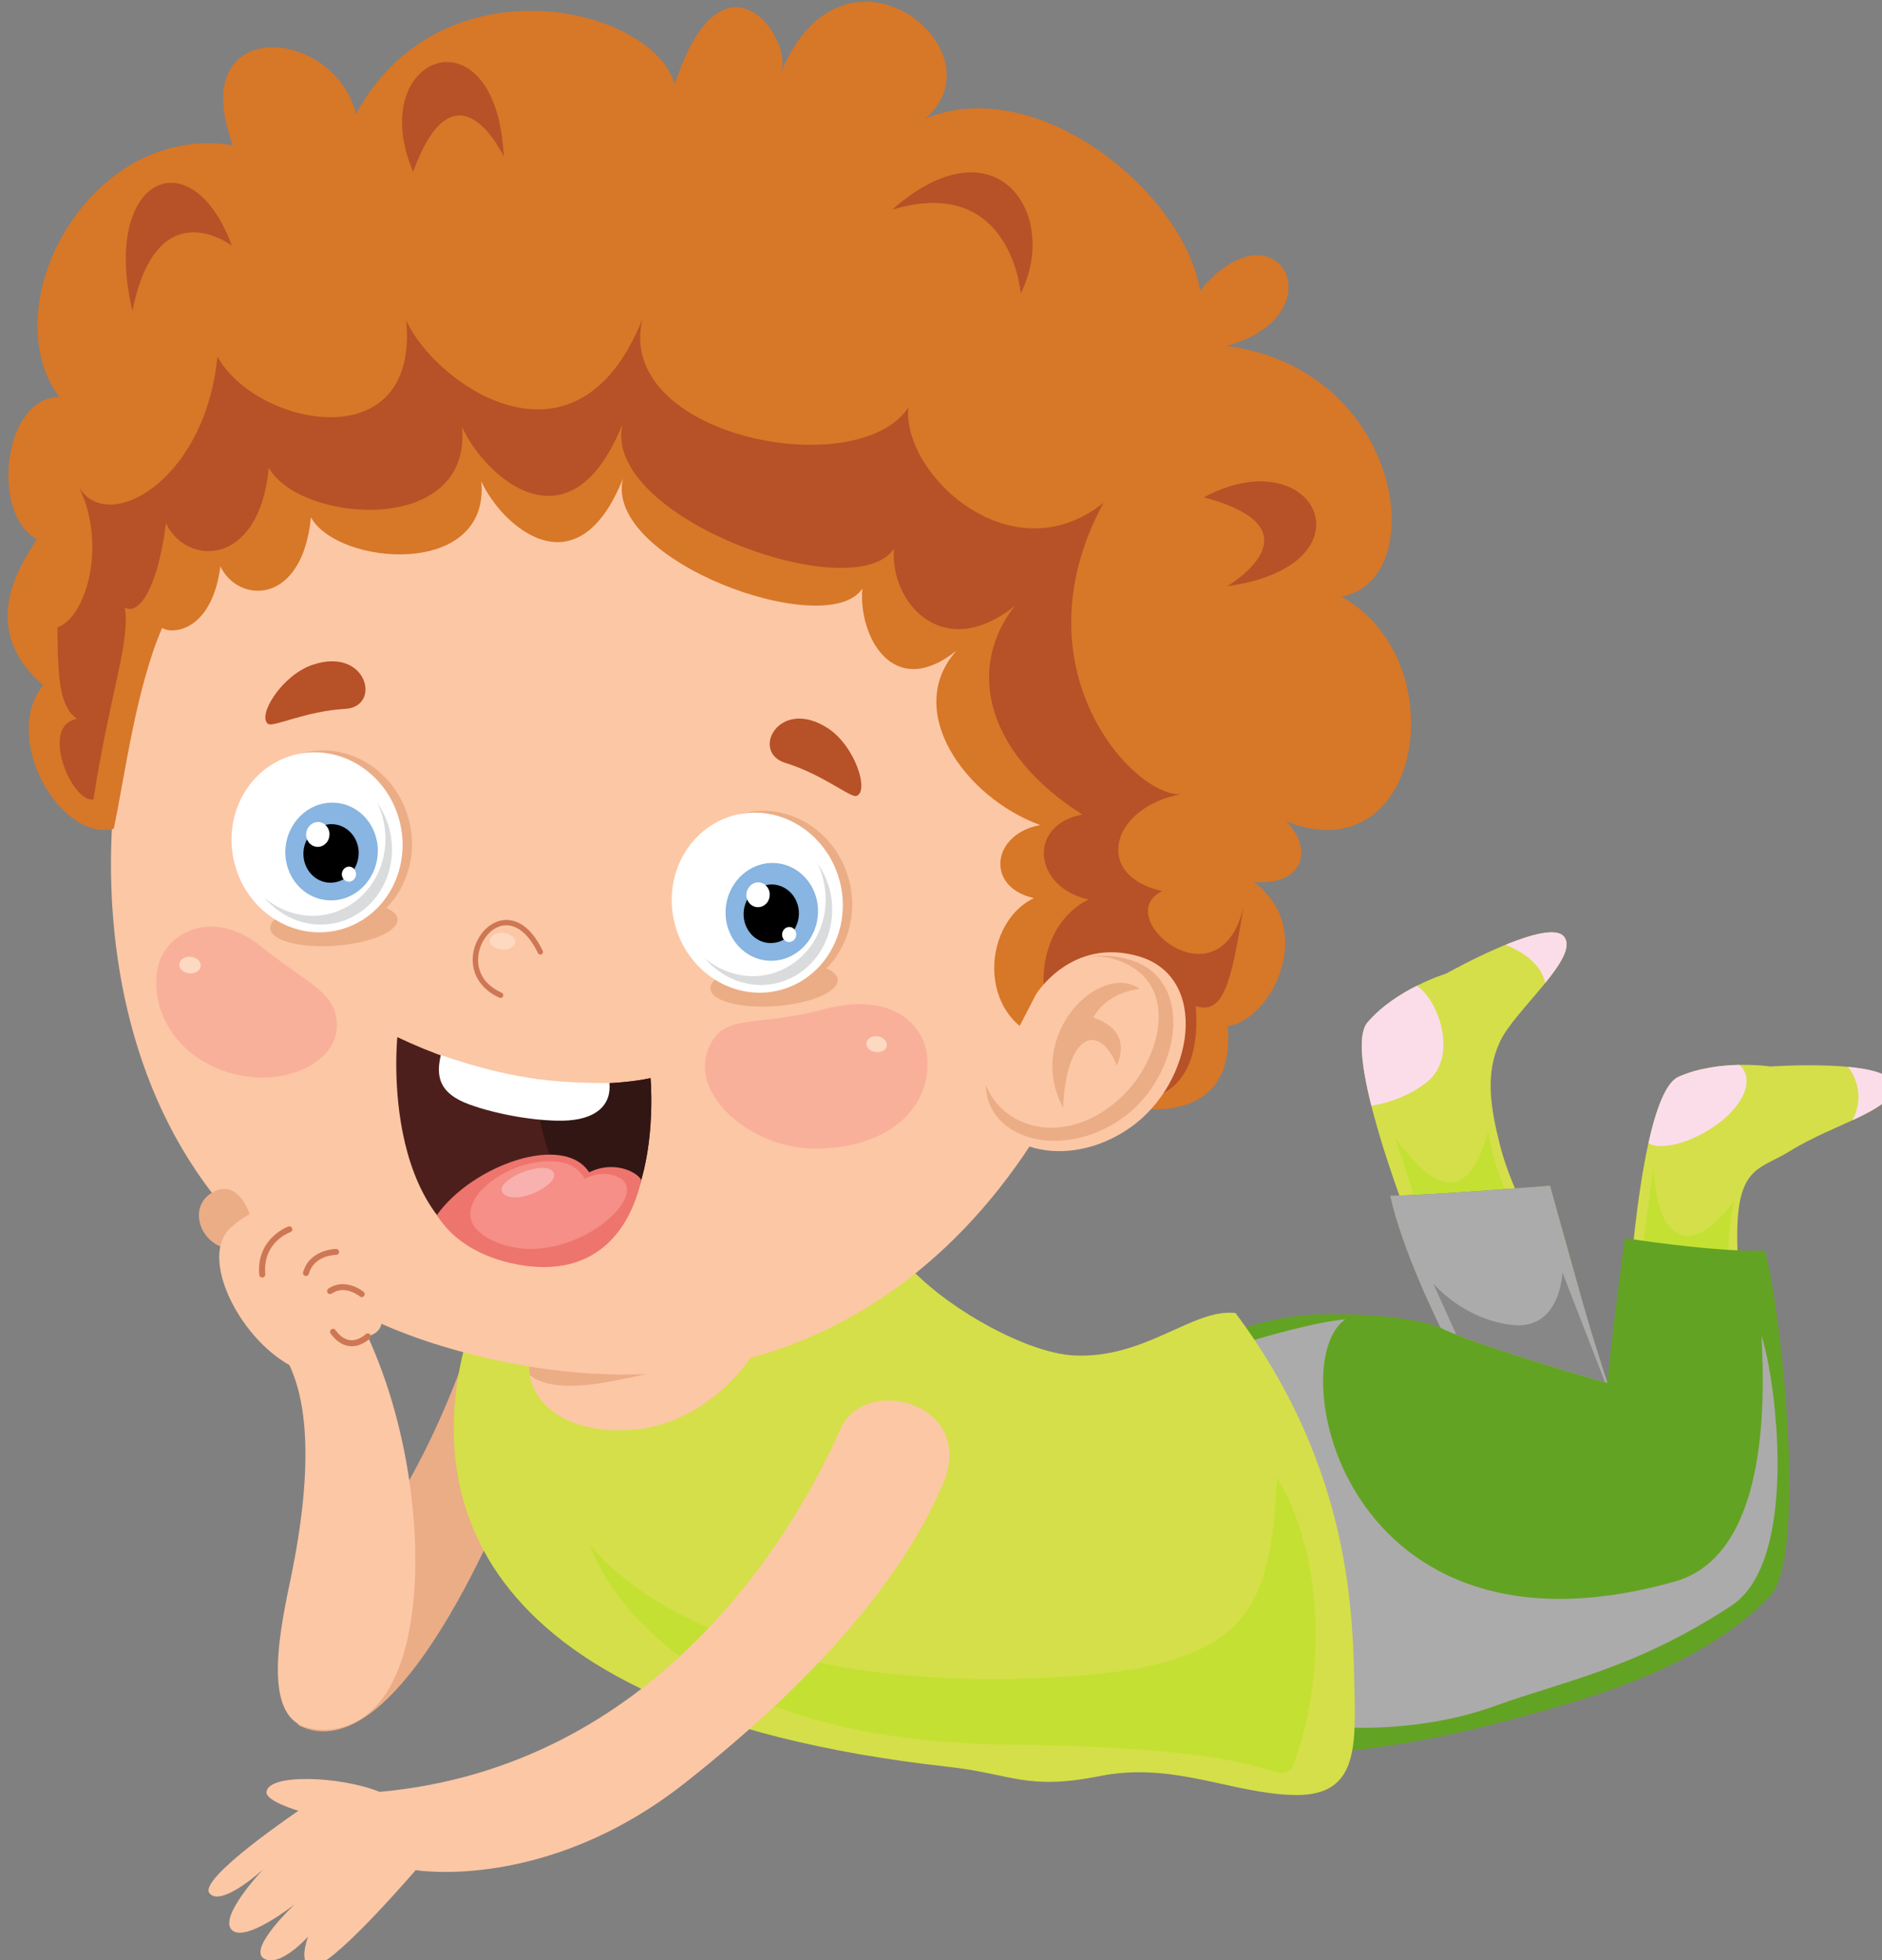 <?xml version="1.0" encoding="UTF-8" standalone="no"?>
<!-- Created with Inkscape (http://www.inkscape.org/) -->

<svg
   width="29.313mm"
   height="30.511mm"
   viewBox="0 0 29.313 30.511"
   version="1.1"
   id="svg1"
   sodipodi:docname="characters.svg"
   inkscape:version="1.4 (e7c3feb1, 2024-10-09)"
   xmlns:inkscape="http://www.inkscape.org/namespaces/inkscape"
   xmlns:sodipodi="http://sodipodi.sourceforge.net/DTD/sodipodi-0.dtd"
   xmlns="http://www.w3.org/2000/svg"
   xmlns:svg="http://www.w3.org/2000/svg">
  <rect x="0" y="0" width="29.313" height="30.511" fill="#808080" stroke="none"/>
  <sodipodi:namedview
     id="namedview1"
     pagecolor="#ffffff"
     bordercolor="#000000"
     borderopacity="0.25"
     inkscape:showpageshadow="2"
     inkscape:pageopacity="0.0"
     inkscape:pagecheckerboard="0"
     inkscape:deskcolor="#d1d1d1"
     inkscape:document-units="mm"
     inkscape:zoom="0.71944456"
     inkscape:cx="200.84939"
     inkscape:cy="265.48258"
     inkscape:window-width="1600"
     inkscape:window-height="835"
     inkscape:window-x="0"
     inkscape:window-y="25"
     inkscape:window-maximized="0"
     inkscape:current-layer="layer1">
    <inkscape:page
       x="1.5794032e-16"
       y="0"
       width="29.313"
       height="30.511"
       id="page2"
       margin="0"
       bleed="0" />
  </sodipodi:namedview>
  <defs
     id="defs1" />
  <g
     inkscape:label="Layer 1"
     inkscape:groupmode="layer"
     id="layer1"
     transform="translate(-12.23,-9.125)">
    <g
       id="g7095"
       transform="matrix(0.265,0,0,0.265,-51.546,-5.433)"
       inkscape:export-filename="hairstyle-curly_dye-red_eyes-blue_skin-light_pose-laying.png"
       inkscape:export-xdpi="1000"
       inkscape:export-ydpi="1000">
      <path
         style="fill:#ebad86"
         d="m 271.179,141.227 c 0,0 -6.76,18.157 -12.96,15.052 -2.303,-3.541 3.987,-10.54 3.987,-10.54 0,0 3.116,-3.689 5.812,-11.186 1.625,-4.519 3.161,6.674 3.161,6.674 z"
         id="path783-6" />
      <path
         style="fill:#d5df49"
         d="m 336.272,132.798 c 0,0 0.673,-13.541 3.042,-14.609 2.371,-1.065 5.403,-0.608 5.403,-0.608 0,0 6.852,-0.474 7.192,1.02 0.342,1.489 -3.421,2.311 -6.051,3.954 -1.744,1.082 -3.089,0.854 -3.089,4.96 0,2.35 0.439,6.602 0.439,6.602 0,0 -6.174,0.859 -6.936,-1.319 z"
         id="path784-6" />
      <path
         style="fill:#fbddea"
         d="m 342.895,117.485 c -1.054,0.023 -2.397,0.178 -3.58,0.704 -0.745,0.338 -1.323,1.904 -1.764,3.898 0.689,0.413 2.281,0.039 3.688,-0.867 1.837,-1.184 2.646,-2.852 1.656,-3.735 z"
         id="path785-87" />
      <path
         style="fill:#fbddea"
         d="m 349.537,120.739 c 1.464,-0.678 2.563,-1.305 2.373,-2.139 -0.139,-0.588 -1.282,-0.87 -2.621,-0.996 0.17,0.214 1.115,1.533 0.248,3.135 z"
         id="path786-00" />
      <path
         style="fill:#c4e133"
         d="m 337.853,123.408 -0.877,6.456 5.205,0.145 c 0,0 0,-3.153 0.44,-4.547 -1.833,2.344 -2.933,2.419 -3.814,1.54 -0.88,-0.881 -0.954,-3.594 -0.954,-3.594 z"
         id="path787-6" />
      <path
         style="fill:#d5df49"
         d="m 324.567,129.494 c 0,0 -5.214,-12.521 -3.53,-14.498 1.689,-1.981 4.623,-2.871 4.623,-2.871 0,0 5.985,-3.369 6.933,-2.169 0.95,1.203 -2.903,4.31 -3.768,6.166 -0.876,1.86 -0.57,3.834 0.009,6.11 0.759,2.977 2.641,5.868 2.641,5.868 0,0 -5.282,3.04 -6.908,1.394 z"
         id="path788-33" />
      <path
         style="fill:#fbddea"
         d="m 332.593,109.956 c -0.439,-0.552 -1.943,-0.134 -3.444,0.476 0.736,0.29 2.073,0.978 2.333,2.244 0.907,-1.113 1.567,-2.136 1.111,-2.72 z"
         id="path789-18" />
      <path
         style="fill:#fbddea"
         d="m 323.94,112.838 c -0.936,0.469 -2.073,1.181 -2.903,2.158 -0.581,0.685 -0.339,2.636 0.232,4.887 0.879,-0.142 2.152,-0.502 3.277,-1.402 1.82,-1.454 0.712,-4.762 -0.606,-5.643 z"
         id="path790-88" />
      <path
         style="fill:#c4e133"
         d="m 322.659,121.749 1.903,5.82 4.882,-1.82 c 0,0 -1.187,-2.922 -1.303,-4.381 -0.816,2.862 -1.811,3.347 -2.955,2.861 -1.147,-0.481 -2.527,-2.48 -2.527,-2.48 z"
         id="path791-00" />
      <g
         id="g793-1">
        <path
           style="fill:#63a324"
           d="m 308.991,135.18 c 0,0 4.243,-2.928 9.298,-3.037 5.045,-0.103 7.039,0.779 7.039,0.779 0,0 -2.304,-4.64 -2.949,-7.753 2.042,0 9.389,-0.588 9.389,-0.588 2.081,7.413 2.003,7.325 3.376,11.587 0.217,-2.566 1.023,-8.507 1.023,-8.507 0,0 5.315,0.843 8.217,0.735 0.859,2.686 2.617,17.966 0.29,20.328 -4.104,4.167 -10.193,5.922 -16.097,7.457 -7.64,1.989 -13.508,1.93 -13.508,1.93 z"
           id="path792-54" />
        <path
           style="fill:#acabab"
           d="m 312.586,134.189 c 0,0 4.734,-1.542 7.154,-1.757 -3.74,2.527 -0.133,20.896 19.362,15.401 5.378,-1.52 5.319,-10.232 5.098,-14.414 0.772,2.203 2.331,13.159 -1.795,15.849 -5.657,3.694 -9.824,4.404 -13.828,5.858 -4.399,1.605 -9.7,1.548 -12.56,0.777 -2.861,-0.769 -3.431,-21.714 -3.431,-21.714 z"
           id="path793-95" />
      </g>
      <g
         id="g795-8">
        <path
           style="fill:#d5df49"
           d="m 320.276,154.311 c -0.098,-4.353 -0.098,-13.008 -6.993,-22.249 -2.492,-0.292 -5.289,2.699 -9.486,2.492 -2.682,-0.131 -7.145,-2.568 -9.51,-5.006 -4.693,-4.847 -7.806,-3.417 -7.806,-3.417 -2.044,-0.261 -12.579,3.321 -18.504,7.884 -1.905,7.332 -1.442,21.371 28.459,24.707 3.739,0.419 4.566,1.394 8.867,0.539 4.3,-0.858 7.699,1.008 11.357,1.111 3.65,0.106 3.696,-2.486 3.616,-6.061 z"
           id="path794-8" />
        <path
           style="fill:#c4e133"
           d="m 275.328,145.641 c 0,0 3.309,11.537 24.472,11.768 17.061,0.184 15.468,2.502 16.833,1.363 2.049,-5.459 1.823,-12.513 -0.91,-17.064 -0.455,8.193 -1.593,11.515 -15.242,11.833 -19.337,0.456 -25.153,-7.9 -25.153,-7.9 z"
           id="path795-1" />
      </g>
      <path
         style="fill:#acabab"
         d="m 331.768,124.581 c 0,0 -7.347,0.588 -9.389,0.588 0.645,3.112 2.949,7.753 2.949,7.753 1.34,0.717 6.732,2.366 9.815,3.247 -1.373,-4.263 -1.294,-4.175 -3.375,-11.588 z"
         id="path796-22" />
      <path
         style="fill:#fcc7a5"
         d="m 272.121,134.086 c -1.102,1.541 0.221,5.17 5.612,4.843 5.391,-0.333 9.463,-6.272 8.137,-9.246 -1.318,-2.966 -13.749,4.403 -13.749,4.403 z"
         id="path797-0" />
      <path
         style="fill:#ebad86"
         d="m 272.121,134.086 c -0.307,0.428 -0.417,1.017 -0.314,1.633 0.959,0.745 2.705,0.755 4.824,0.346 3.411,-0.657 6.391,-1.325 9.223,-3.552 0.331,-1.043 0.369,-2.042 0.016,-2.83 -1.318,-2.966 -13.749,4.403 -13.749,4.403 z"
         id="path798-8" />
      <path
         style="fill:#868786"
         d="m 335.004,136.131 -2.506,-6.451 c 0,0 -0.106,3.409 -2.968,3.082 -2.862,-0.33 -4.62,-2.424 -4.62,-2.424 l 1.35,2.994 c 2.044,0.803 6.145,2.051 8.744,2.799 z"
         id="path799-9" />
      <g
         id="g842-1">
        <g
           id="g841-3">
          <g
             id="g840-7">
            <g
               id="g831-5">
              <g
                 id="g807-8">
                <path
                   style="fill:#fcc7a5"
                   d="m 248.855,94.759 c -3.006,8.129 -4.427,32.888 18.287,39.394 22.582,6.476 35.586,-8.877 39.557,-24.599 4.803,-18.962 -9.78,-31.353 -23.119,-33.674 -20.808,-3.632 -30.693,7.984 -34.725,18.879 z"
                   id="path800-58" />
                <path
                   style="fill:#f9b09b"
                   d="m 260.456,115.36 c -0.129,2.055 -3.198,3.502 -6.267,2.601 -3.067,-0.9 -4.605,-3.463 -4.308,-5.912 0.275,-2.229 3.173,-3.924 6.137,-1.515 2.769,2.246 4.572,2.692 4.438,4.826 z"
                   id="path801-48" />
                <path
                   style="fill:#fdd9c2"
                   d="m 252.459,111.684 c -0.026,0.266 -0.327,0.454 -0.673,0.424 -0.35,-0.033 -0.613,-0.278 -0.578,-0.547 0.017,-0.267 0.315,-0.456 0.672,-0.421 0.346,0.029 0.61,0.276 0.579,0.544 z"
                   id="path802-84" />
                <path
                   style="fill:#fdd9c2"
                   d="m 270.951,110.29 c -0.028,0.271 -0.38,0.456 -0.795,0.419 -0.404,-0.038 -0.724,-0.289 -0.696,-0.55 0.028,-0.279 0.379,-0.46 0.792,-0.417 0.413,0.038 0.722,0.282 0.699,0.548 z"
                   id="path803-1" />
                <path
                   style="fill:#f9b09b"
                   d="m 295.147,118.01 c -0.369,2.799 -3.216,4.517 -6.889,4.383 -3.538,-0.141 -6.888,-3.098 -6.029,-5.654 0.818,-2.424 2.663,-1.394 6.875,-2.526 4.066,-1.101 6.42,1.006 6.043,3.797 z"
                   id="path804-3" />
                <path
                   style="fill:#fdd9c2"
                   d="m 292.783,116.352 c -0.032,0.26 -0.32,0.424 -0.655,0.38 -0.324,-0.044 -0.573,-0.281 -0.536,-0.536 0.033,-0.255 0.329,-0.429 0.656,-0.386 0.334,0.047 0.573,0.29 0.535,0.542 z"
                   id="path805-8" />
                <path
                   style="fill:#b75127"
                   d="m 259.019,93.992 c 3.221,-1.107 4.106,2.46 1.938,2.581 -2.326,0.133 -4.23,1.091 -4.532,0.886 -0.669,-0.464 0.785,-2.845 2.594,-3.467 z"
                   id="path806-2" />
                <path
                   style="fill:#b75127"
                   d="m 289.316,97.707 c -2.861,-1.848 -4.567,1.396 -2.498,2.039 2.227,0.686 3.845,2.074 4.191,1.942 0.757,-0.278 -0.089,-2.942 -1.693,-3.981 z"
                   id="path807-9" />
              </g>
              <g
                 id="g813-75">
                <path
                   style="fill:#4c1f1c"
                   d="m 264.018,115.856 c 0,0 -1.248,12.201 7.376,13.338 8.632,1.143 7.504,-10.932 7.504,-10.932 0,0 -6.452,1.604 -14.88,-2.406 z"
                   id="path808-8" />
                <path
                   style="fill:#321614"
                   d="m 272.068,118.307 c 0.231,3.014 1.19,7.282 4.618,9.176 2.78,-3.11 2.212,-9.22 2.212,-9.22 0,0 -2.922,0.707 -6.83,0.044 z"
                   id="path809-553" />
                <path
                   style="fill:#ed756d"
                   d="m 266.344,126.302 c 0.967,1.605 2.892,2.674 5.229,2.989 4.27,0.553 6.148,-2.248 6.786,-5.046 -0.326,-0.549 -1.71,-1.133 -3.065,-0.447 -1.508,-2.328 -6.855,-0.426 -8.95,2.504 z"
                   id="path810-3" />
                <path
                   style="fill:#f58f88"
                   d="m 276.871,124.019 c -0.662,-0.258 -1.482,-0.064 -1.835,0.159 -0.288,-0.481 -0.774,-1.031 -2.057,-1.032 -3.188,-0.027 -6.991,3.414 -2.867,4.859 4.169,1.467 9.204,-3.056 6.759,-3.986 z"
                   id="path811-02" />
                <path
                   style="fill:#f8b1ae"
                   d="m 270.305,124.465 c 0.65,-0.703 2.319,-1.193 2.801,-0.771 0.574,0.501 -0.851,1.389 -1.801,1.545 -0.967,0.162 -1.417,-0.323 -1,-0.774 z"
                   id="path812-2" />
                <path
                   style="fill:#ffffff"
                   d="m 266.575,116.907 c -0.305,1.277 -0.08,2.252 1.635,2.887 1.598,0.595 3.93,0.999 5.537,0.969 1.935,-0.036 2.862,-0.903 2.737,-2.214 -3.281,0.02 -5.916,-0.265 -9.909,-1.642 z"
                   id="path813-42" />
              </g>
              <path
                 style="fill:#ce7755"
                 d="m 270.08,113.555 c 0.065,0.004 0.134,-0.035 0.152,-0.095 0.04,-0.08 0.003,-0.175 -0.08,-0.215 -1.41,-0.623 -1.433,-1.741 -1.369,-2.203 0.116,-0.878 0.734,-1.622 1.447,-1.742 0.762,-0.116 1.485,0.457 2.054,1.618 0.033,0.081 0.133,0.112 0.207,0.077 0.075,-0.038 0.112,-0.134 0.073,-0.211 -0.848,-1.759 -1.859,-1.879 -2.383,-1.792 -0.849,0.135 -1.583,1.001 -1.714,2.014 -0.138,1.092 0.448,2.038 1.555,2.536 0.024,0.003 0.042,0.007 0.058,0.013 z"
                 id="path814-92" />
              <g
                 id="g822-2">
                <path
                   style="fill:#ebad86"
                   d="m 264.687,103.062 c 0.765,2.858 -0.814,5.766 -3.51,6.486 -2.7,0.723 -5.513,-1.017 -6.279,-3.883 -0.768,-2.862 0.815,-5.771 3.508,-6.489 2.711,-0.718 5.519,1.019 6.281,3.886 z"
                   id="path815-6" />
                <path
                   style="fill:#ebad86"
                   d="m 262.569,108.027 c 1.638,0.329 1.946,1.118 0.693,1.771 -1.262,0.641 -3.615,0.906 -5.248,0.577 -1.644,-0.325 -1.954,-1.125 -0.696,-1.769 1.262,-0.649 3.603,-0.901 5.251,-0.579 z"
                   id="path816-30" />
                <path
                   style="fill:#ffffff"
                   d="m 264.138,103.128 c 0.752,2.826 -0.798,5.694 -3.472,6.41 -2.674,0.714 -5.451,-1 -6.203,-3.836 -0.761,-2.835 0.801,-5.702 3.467,-6.418 2.676,-0.71 5.456,1.009 6.208,3.844 z"
                   id="path817-2" />
                <path
                   style="fill:#dadbdc"
                   d="m 263.542,103.591 c -0.148,-0.559 -0.403,-1.061 -0.718,-1.511 0.136,0.272 0.244,0.56 0.327,0.866 0.668,2.486 -0.702,5.01 -3.057,5.646 -1.396,0.369 -2.814,-0.029 -3.888,-0.918 1.067,1.24 2.726,1.87 4.349,1.436 2.296,-0.612 3.631,-3.081 2.987,-5.519 z"
                   id="path818-09" />
                <path
                   style="fill:#88b5e1"
                   d="m 262.846,105.289 c -0.197,1.574 -1.558,2.702 -3.044,2.515 -1.491,-0.185 -2.538,-1.606 -2.345,-3.179 0.198,-1.582 1.564,-2.706 3.049,-2.524 1.492,0.186 2.541,1.615 2.34,3.188 z"
                   id="path819-8" />
                <path
                   d="m 261.732,105.265 c -0.118,0.941 -0.93,1.614 -1.831,1.509 -0.88,-0.113 -1.504,-0.963 -1.392,-1.908 0.121,-0.943 0.936,-1.615 1.818,-1.51 0.895,0.112 1.526,0.967 1.405,1.909 z"
                   id="path820-96" />
                <path
                   style="fill:#ffffff"
                   d="m 260.021,104.036 c -0.038,0.399 -0.388,0.688 -0.766,0.637 -0.373,-0.048 -0.643,-0.406 -0.594,-0.805 0.054,-0.399 0.393,-0.685 0.768,-0.646 0.378,0.055 0.649,0.416 0.592,0.814 z"
                   id="path821-9" />
                <path
                   style="fill:#ffffff"
                   d="m 261.59,106.334 c -0.032,0.245 -0.243,0.415 -0.466,0.39 -0.231,-0.032 -0.395,-0.251 -0.366,-0.494 0.035,-0.239 0.238,-0.416 0.477,-0.387 0.217,0.031 0.379,0.249 0.355,0.491 z"
                   id="path822-31" />
              </g>
              <g
                 id="g830-3">
                <path
                   style="fill:#ebad86"
                   d="m 290.561,106.605 c 0.766,2.862 -0.816,5.768 -3.512,6.486 -2.702,0.725 -5.516,-1.017 -6.278,-3.879 -0.77,-2.864 0.813,-5.772 3.508,-6.491 2.713,-0.716 5.521,1.018 6.282,3.884 z"
                   id="path823-9" />
                <path
                   style="fill:#ebad86"
                   d="m 288.441,111.574 c 1.638,0.329 1.945,1.119 0.695,1.77 -1.264,0.644 -3.615,0.907 -5.25,0.577 -1.643,-0.327 -1.952,-1.124 -0.694,-1.768 1.262,-0.651 3.607,-0.905 5.249,-0.579 z"
                   id="path824-5" />
                <path
                   style="fill:#ffffff"
                   d="m 290.014,106.672 c 0.748,2.825 -0.801,5.694 -3.474,6.412 -2.676,0.714 -5.45,-1 -6.203,-3.837 -0.76,-2.836 0.8,-5.702 3.467,-6.418 2.674,-0.711 5.453,1.01 6.21,3.843 z"
                   id="path825-06" />
                <path
                   style="fill:#dadbdc"
                   d="m 289.416,107.135 c -0.149,-0.558 -0.402,-1.061 -0.719,-1.507 0.138,0.272 0.245,0.559 0.325,0.867 0.671,2.483 -0.701,5.006 -3.054,5.644 -1.396,0.368 -2.815,-0.03 -3.889,-0.92 1.067,1.243 2.726,1.873 4.349,1.437 2.297,-0.614 3.63,-3.084 2.988,-5.521 z"
                   id="path826-30" />
                <path
                   style="fill:#88b5e1"
                   d="m 288.719,108.835 c -0.195,1.571 -1.558,2.7 -3.043,2.516 -1.493,-0.188 -2.538,-1.609 -2.344,-3.183 0.197,-1.58 1.561,-2.706 3.048,-2.524 1.491,0.188 2.542,1.616 2.339,3.191 z"
                   id="path827-9" />
                <path
                   d="m 287.606,108.808 c -0.119,0.945 -0.929,1.615 -1.83,1.512 -0.884,-0.115 -1.507,-0.966 -1.394,-1.911 0.119,-0.941 0.936,-1.613 1.819,-1.509 0.896,0.114 1.525,0.968 1.405,1.908 z"
                   id="path828-8" />
                <path
                   style="fill:#ffffff"
                   d="m 285.896,107.581 c -0.039,0.398 -0.388,0.686 -0.767,0.636 -0.371,-0.05 -0.641,-0.405 -0.592,-0.803 0.054,-0.4 0.393,-0.686 0.769,-0.646 0.375,0.052 0.644,0.413 0.59,0.813 z"
                   id="path829-55" />
                <path
                   style="fill:#ffffff"
                   d="m 287.463,109.88 c -0.032,0.247 -0.241,0.413 -0.466,0.389 -0.23,-0.033 -0.394,-0.252 -0.362,-0.493 0.032,-0.24 0.231,-0.416 0.473,-0.388 0.218,0.031 0.379,0.248 0.355,0.492 z"
                   id="path830-8" />
              </g>
            </g>
            <g
               id="g836-6">
              <path
                 style="fill:#d77728"
                 d="m 304.727,120.163 c -1.786,1.678 -4.824,-2.191 -1.97,-4.019 -4.688,-0.767 -4.575,-6.877 -1.325,-8.455 -2.868,-0.639 -2.492,-3.767 0.373,-4.29 -4.419,-1.608 -8.074,-6.729 -4.92,-10.246 -3.77,3.002 -5.783,-0.909 -5.534,-3.645 -2.073,3.128 -15.228,-1.644 -14.072,-6.463 -2.711,6.778 -7.153,2.759 -8.327,0.159 0.535,5.727 -8.443,4.969 -10.013,2.119 -0.501,5.197 -4.275,5.084 -5.321,2.877 -0.516,3.901 -2.901,4.001 -3.424,3.615 -1.535,3.578 -2.151,8.46 -2.842,11.799 -3.118,0.789 -6.657,-5.31 -4.153,-8.434 -3.931,-3.377 -1.271,-7.132 -0.366,-8.567 -2.745,-1.502 -1.984,-8.341 1.311,-8.352 -3.991,-5.479 1.892,-16.183 10.215,-14.788 -2.888,-7.668 5.92,-7.042 7.235,-1.841 4.917,-9.122 17.283,-6.434 18.732,-1.76 2.836,-8.592 7.018,-2.622 6.24,-0.672 3.741,-8.984 13.143,-1.209 8.465,2.711 6.631,-2.757 15.239,4.374 16.168,10.097 4.544,-5.481 8.208,1.406 1.573,3.247 10.414,1.393 12.059,13.793 6.733,14.722 6.774,3.748 4.777,16.375 -3.254,13.201 1.695,1.683 0.966,3.807 -1.897,3.561 3.815,2.871 0.933,8.185 -1.533,8.461 0.549,6.135 -5.704,4.767 -5.704,4.767 0,0 -0.447,-1.625 -2.39,0.196 z"
                 id="path831-78" />
              <path
                 style="fill:#b75127"
                 d="m 244.043,91.788 c 1.696,-0.571 2.99,-5.006 1.159,-8.438 1.508,3.172 7.521,0.008 8.24,-7.47 2.255,4.108 11.873,6.106 11.099,-2.119 1.692,3.73 9.985,9.644 13.882,-0.084 -1.664,6.919 12.654,9.695 15.628,5.198 -0.364,3.927 6.058,9.915 11.466,5.6 -5.246,9.716 1.788,17.293 4.558,17.112 -4.104,0.759 -5.217,4.767 -1.101,5.692 -3.113,1.501 3.361,6.923 4.779,0.933 -0.728,4.427 -1.153,6.337 -2.806,5.825 0.404,5.205 -2.802,5.385 -2.802,5.385 0,0 -1.354,-0.987 -3.265,0.621 -0.166,-0.932 0.124,-1.952 1.276,-2.683 -5.324,-0.865 -5.197,-7.804 -1.509,-9.586 -3.258,-0.725 -3.612,-4.393 -0.37,-4.993 -5.824,-3.711 -6.759,-8.704 -3.968,-12.255 -4.266,3.404 -7.377,-0.27 -7.095,-3.369 -2.344,3.55 -17.271,-1.865 -15.956,-7.325 -3.073,7.682 -8.103,3.12 -9.44,0.176 0.607,6.491 -9.574,5.639 -11.353,2.4 -0.575,5.902 -4.85,5.771 -6.045,3.269 -0.579,4.427 -1.83,5.371 -2.424,4.93 0.347,1.975 -0.896,5.147 -1.839,11.281 -1.276,0.229 -3.183,-4.333 -0.974,-4.723 -0.953,-0.725 -1.129,-2.08 -1.14,-5.377 z"
                 id="path832-6" />
              <path
                 style="fill:#b75127"
                 d="m 300.66,72.173 c 2.329,-4.694 -1.465,-10.278 -7.559,-4.922 7.012,-2.105 7.559,4.922 7.559,4.922 z"
                 id="path833-1" />
              <path
                 style="fill:#b75127"
                 d="m 254.291,69.364 c -2.362,-6.393 -7.711,-4.062 -5.843,3.834 1.437,-7.187 5.843,-3.834 5.843,-3.834 z"
                 id="path834-92" />
              <path
                 style="fill:#b75127"
                 d="m 312.796,89.371 c 8.782,-1.225 5.243,-8.758 -1.38,-5.223 7.085,1.877 1.38,5.223 1.38,5.223 z"
                 id="path835-5" />
              <path
                 style="fill:#b75127"
                 d="m 270.272,64.126 c -0.42,-8.853 -8.245,-6.017 -5.327,0.904 2.515,-6.884 5.327,-0.904 5.327,-0.904 z"
                 id="path836-6" />
            </g>
            <g
               id="g839-62">
              <path
                 style="fill:#fcc7a5"
                 d="m 301.56,113.336 c 0,0 2.077,-3.387 6.047,-2.222 4.181,1.232 3.252,7.403 -0.501,10.047 -3.756,2.646 -8.429,1.292 -8.505,-2.127 z"
                 id="path837-5" />
              <path
                 style="fill:#ebad86"
                 d="m 307.047,111.303 c -1.014,-0.293 -1.885,-0.275 -2.624,-0.092 0.587,-0.124 1.221,-0.121 1.885,0.11 3.868,1.313 2.568,5.918 0.246,8.077 -3.139,2.922 -6.895,1.938 -7.948,-0.728 0.066,3.183 4.444,4.441 7.975,1.982 3.518,-2.468 4.386,-8.213 0.466,-9.349 z"
                 id="path838-6" />
              <path
                 style="fill:#ebad86"
                 d="m 307.655,113.024 c -2.336,-1.645 -6.775,2.72 -4.509,6.973 0.189,-4.357 2.11,-5.056 3.161,-2.477 0.521,-1.223 0.221,-2.268 -1.385,-2.811 0.839,-1.551 2.733,-1.685 2.733,-1.685 z"
                 id="path839-0" />
            </g>
          </g>
        </g>
      </g>
      <path
         style="fill:#ebad86"
         d="m 255.457,126.61 c 0,0 -0.62,-2.478 -2.215,-1.682 -1.594,0.798 -0.885,3.103 0.888,3.366 1.768,0.266 1.327,-1.684 1.327,-1.684 z"
         id="path842-25" />
      <path
         style="fill:#fcc7a5"
         d="m 264.952,149.105 c 0.413,-3.953 -0.156,-10.16 -2.674,-15.672 1.592,-0.442 0.533,-2.217 -0.353,-2.48 1.683,-0.796 0.087,-2.481 -1.508,-2.481 0.444,-1.417 -0.973,-1.948 -2.745,-1.326 0,-1.419 -1.596,-1.773 -3.455,-0.091 -1.86,1.682 0.443,6.378 3.455,8.063 0.62,1.327 1.763,4.633 0.017,12.837 -0.742,3.494 -1.505,8.058 1.241,8.505 -0.001,-0.001 5.105,1.4 6.022,-7.355 z"
         id="path843-3" />
      <path
         style="fill:#ce7755"
         d="m 256.076,129.977 c -0.089,0 -0.167,-0.068 -0.175,-0.16 -0.186,-2.149 1.695,-2.832 1.71,-2.836 0.095,-0.035 0.192,0.014 0.226,0.107 0.038,0.089 -0.016,0.188 -0.106,0.221 -0.067,0.025 -1.643,0.607 -1.475,2.478 0.007,0.097 -0.065,0.181 -0.161,0.19 -0.008,0 -0.014,0 -0.019,0 z"
         id="path844-9" />
      <path
         style="fill:#ce7755"
         d="m 258.647,129.888 c -0.017,0 -0.033,0 -0.051,-0.006 -0.091,-0.028 -0.146,-0.121 -0.117,-0.216 0.385,-1.354 1.925,-1.369 1.938,-1.369 0.097,0 0.177,0.078 0.177,0.174 0,0.098 -0.08,0.176 -0.177,0.176 -0.05,0 -1.291,0.018 -1.603,1.113 -0.021,0.078 -0.092,0.128 -0.167,0.128 z"
         id="path845-5" />
      <path
         style="fill:#ce7755"
         d="m 261.925,131.125 c -0.04,0 -0.081,-0.01 -0.112,-0.038 -0.034,-0.027 -0.882,-0.705 -1.647,-0.169 -0.081,0.055 -0.192,0.038 -0.247,-0.045 -0.053,-0.078 -0.037,-0.187 0.042,-0.242 0.79,-0.55 1.7,-0.121 2.074,0.187 0.076,0.059 0.087,0.17 0.025,0.245 -0.036,0.043 -0.087,0.062 -0.135,0.062 z"
         id="path846-76" />
      <path
         style="fill:#ce7755"
         d="m 261.339,134.011 c -0.03,0 -0.063,0 -0.094,-0.005 -0.428,-0.031 -0.812,-0.277 -1.148,-0.737 -0.056,-0.075 -0.04,-0.185 0.036,-0.242 0.081,-0.059 0.191,-0.046 0.248,0.037 0.272,0.369 0.569,0.567 0.887,0.594 0.489,0.036 0.877,-0.345 0.883,-0.35 0.069,-0.066 0.181,-0.066 0.25,0 0.068,0.067 0.07,0.178 0,0.249 -0.019,0.021 -0.46,0.454 -1.062,0.454 z"
         id="path847-7" />
      <g
         id="g850-1">
        <g
           id="g849-9">
          <g
             id="g848-5">
            <path
               style="fill:#fcc7a5"
               d="m 290.069,138.861 c -2.894,6.543 -11.021,19.865 -27.087,21.328 -2.302,-0.925 -6.567,-1.096 -6.655,0.012 -0.038,0.543 1.88,1.098 1.88,1.098 0,0 -5.933,4.001 -5.23,4.845 0.701,0.847 3.171,-1.417 3.171,-1.417 0,0 -2.658,2.776 -1.861,3.569 0.793,0.794 3.703,-1.508 3.703,-1.508 0,0 -2.757,2.585 -1.828,3.181 0.936,0.601 2.611,-1.283 2.611,-1.283 0,0 -0.759,1.999 0.53,1.665 1.286,-0.326 5.794,-5.566 5.794,-5.566 0,0 7.673,1.293 15.805,-5.105 7.886,-6.211 12.939,-12.223 15.201,-17.63 1.965,-4.69 -4.596,-6.438 -6.034,-3.189 z"
               id="path848-4" />
          </g>
        </g>
      </g>
    </g>
  </g>
</svg>

